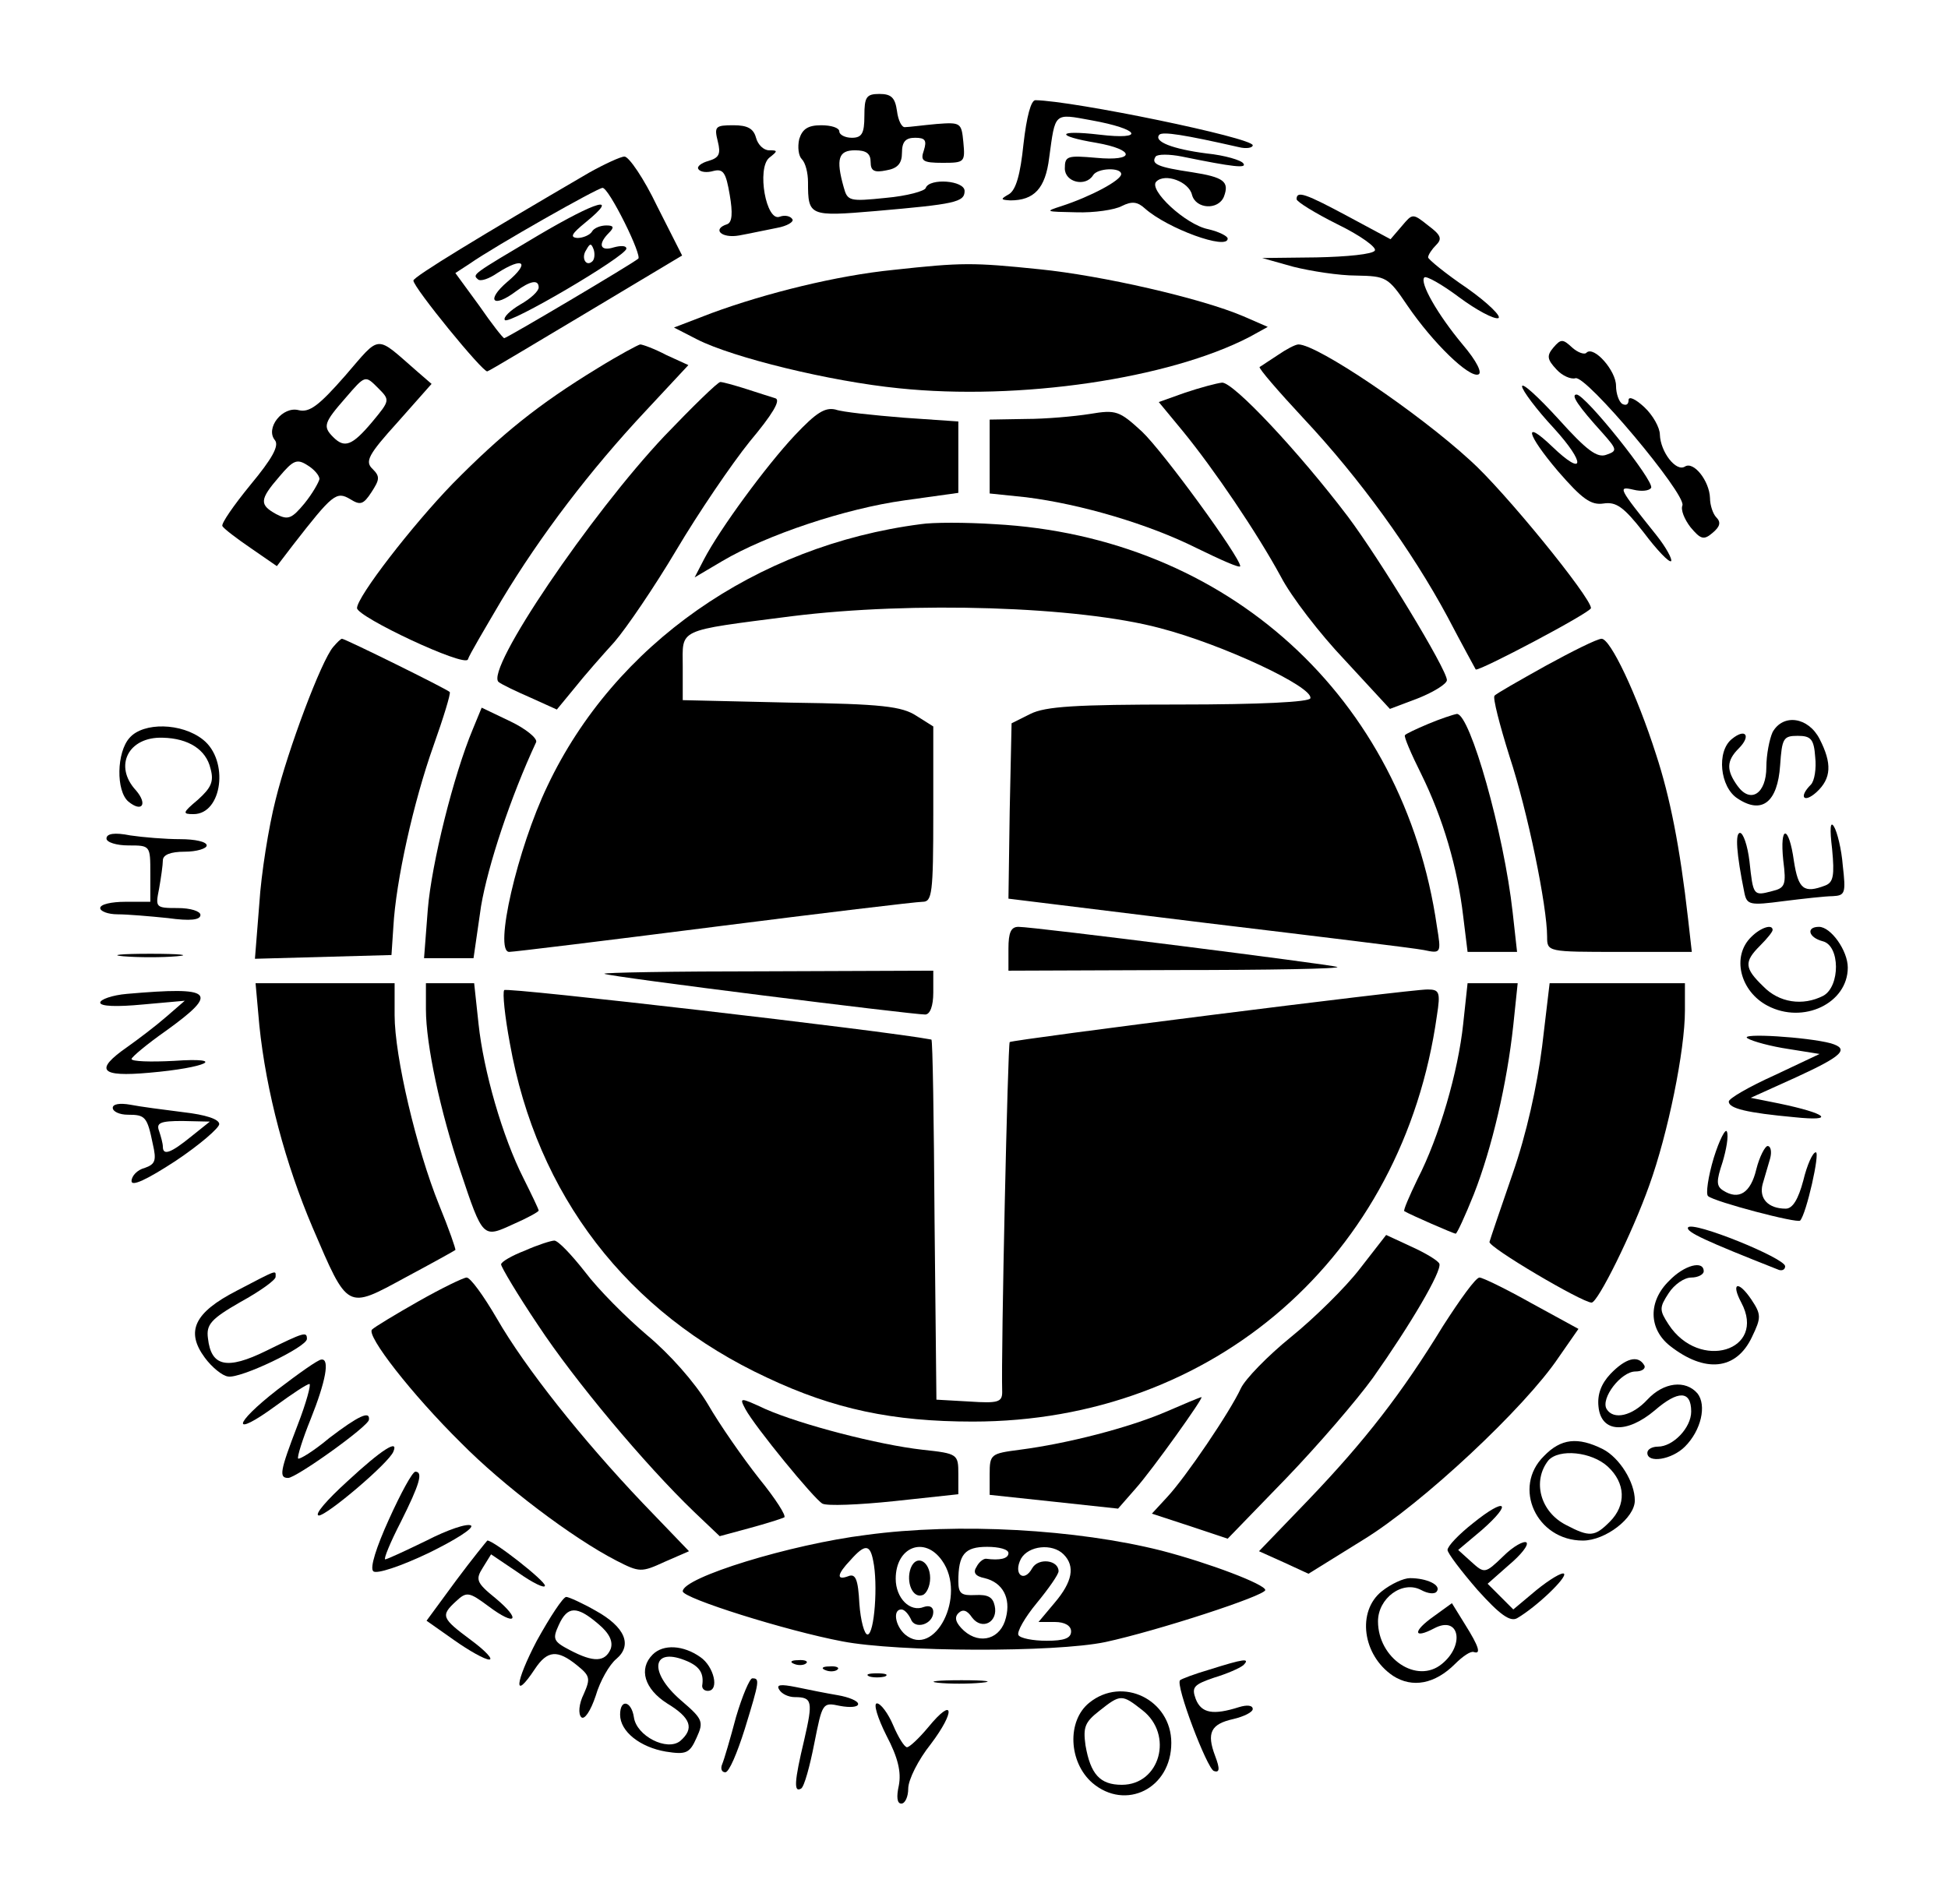 <?xml version="1.0" standalone="no"?>
<!DOCTYPE svg PUBLIC "-//W3C//DTD SVG 20010904//EN"
 "http://www.w3.org/TR/2001/REC-SVG-20010904/DTD/svg10.dtd">
<svg version="1.0" xmlns="http://www.w3.org/2000/svg"
 width="311pt" height="304pt" viewBox="0 0 311 304"
 preserveAspectRatio="xMidYMid meet">

<g transform="translate(0,304) scale(0.1,-0.1)"
fill="#000000" stroke="none">
<path d="M1380 2855 c0 -28 -4 -35 -20 -35 -11 0 -20 5 -20 10 0 6 -13 10 -29
10 -21 0 -30 -6 -35 -22 -3 -13 -1 -27 4 -32 6 -6 10 -22 10 -37 0 -54 2 -55
108 -46 126 11 142 14 142 32 0 17 -56 21 -62 5 -1 -5 -30 -13 -64 -16 -58 -6
-61 -5 -67 17 -13 46 -8 59 18 59 18 0 25 -5 25 -19 0 -14 6 -17 25 -13 18 3
25 11 25 28 0 18 6 24 21 24 16 0 19 -4 14 -20 -6 -17 -2 -20 30 -20 35 0 36
1 33 33 -3 31 -4 32 -43 29 -22 -2 -44 -5 -50 -5 -5 -1 -11 10 -13 26 -3 21
-9 27 -28 27 -21 0 -24 -5 -24 -35z"/>
<path d="M1634 2810 c-5 -49 -12 -73 -23 -80 -14 -8 -14 -9 2 -10 38 0 56 19
62 68 10 73 7 71 67 60 78 -14 88 -32 13 -23 -68 8 -71 -2 -5 -13 63 -11 63
-30 0 -24 -46 4 -50 3 -50 -17 0 -22 33 -30 45 -11 7 12 45 13 45 2 0 -10 -49
-36 -95 -51 -28 -9 -26 -9 23 -10 29 -1 62 4 73 10 16 8 25 7 37 -4 36 -32
132 -67 132 -48 0 4 -14 11 -31 15 -36 7 -96 63 -83 76 14 14 52 0 57 -21 6
-23 42 -25 51 -3 9 24 0 31 -51 39 -54 8 -66 13 -58 25 3 4 22 4 42 0 83 -17
104 -19 98 -11 -3 5 -29 13 -59 16 -54 7 -85 19 -75 30 6 5 39 0 127 -20 12
-3 22 -1 22 3 0 12 -286 71 -347 72 -7 0 -14 -26 -19 -70z"/>
<path d="M1146 2814 c5 -20 2 -26 -15 -31 -11 -3 -19 -9 -16 -13 3 -5 14 -6
24 -3 16 4 20 -3 26 -38 5 -29 4 -44 -4 -47 -25 -8 -9 -23 19 -18 17 3 44 9
60 12 17 3 28 10 25 14 -3 5 -12 7 -20 4 -22 -9 -37 77 -17 94 14 11 14 12 0
12 -9 0 -18 9 -21 20 -4 15 -14 20 -36 20 -29 0 -31 -2 -25 -26z"/>
<path d="M940 2764 c-173 -101 -280 -166 -280 -172 0 -11 111 -147 118 -145 4
1 75 44 159 94 l152 91 -40 79 c-21 44 -45 79 -52 79 -6 0 -32 -12 -57 -26z
m57 -79 c15 -30 25 -56 22 -58 -9 -8 -210 -127 -214 -127 -2 0 -20 23 -40 52
l-38 52 23 15 c40 28 204 121 212 121 5 0 20 -25 35 -55z"/>
<path d="M859 2664 c-106 -63 -105 -62 -96 -70 4 -4 18 1 31 10 42 27 53 17
16 -14 -35 -30 -23 -43 14 -15 23 17 36 19 36 6 0 -6 -13 -18 -29 -27 -17 -10
-28 -21 -25 -25 5 -9 194 102 194 114 0 5 -9 5 -20 2 -22 -7 -26 5 -8 23 9 9
8 12 -4 12 -9 0 -20 -4 -23 -10 -3 -5 -14 -10 -23 -10 -13 1 -9 7 13 25 55 45
19 35 -76 -21z m87 -41 c-10 -10 -19 5 -10 18 6 11 8 11 12 0 2 -7 1 -15 -2
-18z"/>
<path d="M2070 2722 c0 -4 29 -22 65 -40 37 -18 63 -37 60 -42 -3 -6 -45 -10
-93 -11 l-87 -1 50 -14 c28 -7 73 -14 100 -14 48 -1 51 -2 82 -48 41 -60 98
-115 113 -110 7 2 -2 21 -25 48 -40 48 -69 99 -61 107 3 3 28 -11 56 -32 27
-20 55 -35 62 -33 6 2 -16 24 -50 48 -34 23 -62 46 -62 49 0 4 6 13 13 20 10
10 7 16 -13 31 -25 20 -25 19 -42 -1 l-18 -21 -67 36 c-69 37 -83 42 -83 28z"/>
<path d="M1426 2609 c-90 -9 -203 -37 -290 -69 l-60 -23 37 -19 c57 -29 212
-67 322 -78 192 -20 431 15 560 82 l29 16 -39 17 c-68 29 -226 65 -325 75
-107 11 -124 11 -234 -1z"/>
<path d="M551 2440 c-42 -48 -57 -59 -74 -55 -26 7 -54 -29 -38 -48 7 -9 -5
-30 -39 -71 -27 -33 -47 -62 -45 -66 2 -4 23 -20 45 -35 l42 -29 26 34 c63 81
69 86 91 73 16 -10 21 -9 34 11 13 20 14 25 2 37 -13 12 -7 23 40 75 l54 61
-22 19 c-69 60 -58 61 -116 -6z m43 -74 c-32 -38 -44 -42 -62 -24 -17 17 -15
23 20 63 31 36 31 36 51 16 20 -20 20 -20 -9 -55z m-84 -91 c-1 -5 -11 -23
-24 -39 -20 -24 -26 -27 -45 -17 -27 15 -27 23 5 60 22 26 28 29 45 18 10 -6
19 -16 19 -22z"/>
<path d="M2480 2485 c-11 -13 -10 -19 5 -35 9 -10 23 -16 30 -14 16 7 177
-185 171 -203 -3 -7 3 -22 13 -35 16 -19 21 -21 35 -9 12 10 14 17 6 25 -5 5
-10 19 -10 31 -1 27 -26 59 -40 50 -14 -9 -39 23 -40 51 0 11 -11 31 -25 44
-14 13 -25 18 -25 11 0 -7 -4 -9 -10 -6 -5 3 -10 16 -10 29 0 24 -35 64 -47
53 -3 -4 -14 0 -23 8 -15 14 -18 14 -30 0z"/>
<path d="M954 2452 c-95 -58 -153 -105 -231 -184 -65 -67 -153 -181 -153 -199
0 -14 172 -95 177 -82 2 7 27 49 54 95 62 103 141 207 230 302 l68 73 -35 16
c-19 10 -38 17 -42 17 -4 -1 -34 -17 -68 -38z"/>
<path d="M2040 2473 c-14 -9 -27 -18 -29 -19 -2 -2 30 -39 70 -82 90 -96 173
-211 230 -317 23 -44 44 -82 45 -84 4 -4 184 91 184 98 0 17 -139 188 -193
236 -84 77 -244 185 -274 185 -5 0 -20 -8 -33 -17z"/>
<path d="M1061 2344 c-118 -125 -287 -374 -265 -393 5 -4 28 -15 51 -25 l42
-19 28 34 c15 19 44 52 64 74 19 22 64 88 99 147 35 59 88 137 117 173 36 43
50 66 41 69 -7 2 -28 9 -47 15 -19 6 -37 11 -41 11 -4 0 -44 -39 -89 -86z"/>
<path d="M1892 2413 l-42 -15 38 -46 c50 -61 119 -163 157 -233 16 -31 62 -91
102 -133 l72 -78 45 17 c25 10 46 23 46 29 0 17 -107 193 -158 261 -78 103
-183 215 -201 214 -9 -1 -35 -8 -59 -16z"/>
<path d="M2430 2423 c0 -6 23 -37 51 -67 51 -56 49 -79 -3 -29 -47 45 -41 20
9 -39 39 -45 53 -55 73 -52 20 3 32 -5 64 -46 21 -28 41 -49 44 -46 2 3 -8 22
-24 42 -60 75 -62 78 -36 72 12 -3 25 -2 28 3 6 10 -105 149 -119 149 -10 0 3
-19 42 -62 23 -26 23 -28 6 -34 -15 -6 -32 7 -77 57 -32 35 -58 59 -58 52z"/>
<path d="M1269 2345 c-46 -49 -120 -150 -145 -198 l-15 -29 44 26 c71 42 197
84 291 97 l86 12 0 57 0 57 -87 6 c-49 4 -98 9 -109 13 -17 4 -31 -5 -65 -41z"/>
<path d="M1740 2379 c-25 -4 -71 -8 -102 -8 l-58 -1 0 -59 0 -59 58 -6 c88
-11 196 -43 272 -81 39 -19 70 -33 70 -29 0 14 -123 183 -157 215 -36 33 -41
35 -83 28z"/>
<path d="M1470 2203 c-263 -34 -489 -192 -596 -418 -48 -100 -86 -265 -61
-265 7 0 154 18 327 40 173 22 323 40 333 40 15 0 17 13 17 140 l0 140 -27 17
c-23 15 -55 19 -200 21 l-173 4 0 53 c0 62 -12 57 174 81 193 24 457 16 588
-19 100 -26 245 -94 240 -112 -1 -6 -80 -10 -210 -10 -165 0 -213 -3 -237 -15
l-30 -15 -3 -140 -2 -140 317 -39 c175 -21 331 -40 346 -43 28 -6 28 -5 21 38
-53 366 -335 622 -706 642 -46 3 -99 3 -118 0z"/>
<path d="M532 2007 c-19 -22 -72 -163 -92 -244 -11 -43 -23 -118 -26 -166 l-7
-88 109 3 109 3 3 45 c4 73 32 199 64 289 16 45 28 84 26 86 -5 5 -167 85
-172 85 -2 0 -8 -6 -14 -13z"/>
<path d="M2468 1977 c-43 -24 -80 -45 -82 -48 -3 -3 8 -46 24 -97 29 -88 60
-239 60 -288 0 -24 1 -24 115 -24 l116 0 -6 53 c-13 115 -29 195 -51 262 -31
97 -73 185 -87 185 -7 0 -47 -20 -89 -43z"/>
<path d="M755 1876 c-31 -74 -66 -215 -72 -288 l-6 -78 39 0 40 0 12 83 c11
65 47 174 88 262 2 6 -16 21 -41 33 l-46 22 -14 -34z"/>
<path d="M2280 1884 c-19 -8 -36 -16 -37 -18 -2 -2 10 -30 26 -62 35 -71 58
-150 67 -227 l7 -57 39 0 40 0 -7 63 c-14 127 -68 317 -89 317 -6 -1 -27 -8
-46 -16z"/>
<path d="M2830 1871 c-5 -11 -10 -36 -10 -56 0 -42 -25 -59 -46 -30 -18 25
-18 40 2 60 20 20 11 33 -11 15 -25 -20 -19 -77 9 -95 39 -26 64 -6 68 53 3
43 5 47 28 47 21 0 26 -5 28 -34 2 -18 -1 -38 -7 -44 -20 -20 -11 -30 9 -12
24 22 25 46 5 85 -18 35 -58 41 -75 11z"/>
<path d="M207 1862 c-21 -23 -22 -85 -2 -102 22 -18 31 -4 12 18 -36 39 -12
86 43 84 41 -1 69 -19 76 -49 6 -21 1 -31 -20 -50 -25 -21 -25 -23 -7 -23 46
0 57 86 15 119 -34 27 -95 28 -117 3z"/>
<path d="M2925 1684 c4 -42 2 -53 -11 -58 -34 -13 -43 -6 -50 39 -8 58 -23 59
-17 1 5 -39 3 -44 -18 -49 -30 -8 -30 -7 -36 48 -3 25 -10 45 -15 45 -8 0 -6
-32 7 -96 4 -19 9 -20 62 -13 32 4 68 8 79 8 20 1 21 5 16 49 -2 26 -9 54 -14
62 -6 10 -7 -3 -3 -36z"/>
<path d="M170 1701 c0 -6 16 -11 35 -11 35 0 35 0 35 -45 l0 -45 -40 0 c-22 0
-40 -4 -40 -10 0 -5 12 -10 28 -10 15 0 51 -3 80 -6 36 -5 52 -3 52 5 0 6 -16
11 -36 11 -36 0 -36 1 -30 31 3 17 6 38 6 45 0 9 12 14 35 14 19 0 35 5 35 10
0 6 -19 10 -42 10 -24 0 -60 3 -80 6 -25 5 -38 3 -38 -5z"/>
<path d="M1610 1525 l0 -35 268 1 c147 0 263 2 257 5 -12 4 -484 64 -509 64
-12 0 -16 -9 -16 -35z"/>
<path d="M2796 1544 c-32 -31 -18 -87 26 -110 57 -30 128 4 128 61 0 27 -27
65 -46 65 -21 0 -17 -17 6 -23 28 -7 28 -72 1 -87 -33 -17 -71 -11 -96 15 -30
29 -31 39 -5 65 11 11 20 22 20 25 0 10 -19 4 -34 -11z"/>
<path d="M197 1513 c24 -2 62 -2 85 0 24 2 5 4 -42 4 -47 0 -66 -2 -43 -4z"/>
<path d="M965 1485 c10 -5 491 -65 512 -65 8 0 13 14 13 35 l0 35 -267 -1
c-148 0 -263 -2 -258 -4z"/>
<path d="M414 1403 c11 -107 42 -222 85 -323 57 -133 54 -131 148 -80 43 23
79 43 80 44 1 1 -10 33 -26 72 -36 89 -71 237 -71 303 l0 51 -111 0 -111 0 6
-67z"/>
<path d="M680 1428 c0 -56 23 -163 55 -258 36 -108 36 -107 84 -85 23 10 41
20 41 22 0 2 -11 25 -24 51 -34 67 -64 172 -72 247 l-7 65 -38 0 -39 0 0 -42z"/>
<path d="M805 1459 c-3 -4 1 -42 9 -85 43 -242 187 -430 411 -534 106 -50 200
-70 328 -70 385 0 687 264 741 648 6 38 4 42 -15 42 -30 0 -662 -80 -667 -84
-3 -3 -14 -495 -12 -559 0 -16 -7 -18 -52 -15 l-53 3 -3 288 c-1 158 -3 287
-5 287 -73 14 -679 84 -682 79z"/>
<path d="M2336 1405 c-8 -76 -38 -180 -73 -248 -13 -27 -23 -50 -21 -51 10 -6
79 -36 82 -36 2 0 15 28 29 63 29 74 53 177 63 270 l7 67 -40 0 -40 0 -7 -65z"/>
<path d="M2462 1369 c-8 -63 -25 -140 -47 -203 -19 -55 -36 -105 -37 -109 -3
-8 148 -97 163 -97 10 0 65 111 92 187 30 83 57 216 57 279 l0 44 -108 0 -108
0 -12 -101z"/>
<path d="M203 1453 c-24 -2 -43 -9 -43 -14 0 -6 26 -7 68 -3 l67 6 -30 -26
c-16 -14 -45 -36 -62 -48 -53 -37 -43 -48 35 -41 93 8 126 25 40 19 -38 -2
-68 -1 -68 3 0 3 25 24 55 45 86 62 76 71 -62 59z"/>
<path d="M2790 1382 c8 -5 38 -13 65 -17 l50 -8 -72 -34 c-40 -18 -73 -37 -73
-42 0 -11 29 -18 105 -25 67 -7 52 6 -25 22 l-45 9 73 33 c74 34 85 45 55 54
-37 10 -148 17 -133 8z"/>
<path d="M180 1271 c0 -6 11 -11 24 -11 28 0 31 -3 40 -47 6 -26 4 -32 -13
-38 -12 -3 -21 -13 -21 -21 0 -9 24 2 70 32 39 26 70 53 70 59 0 8 -22 15 -57
19 -32 4 -70 9 -85 12 -17 3 -28 1 -28 -5z m125 -46 c-32 -26 -45 -31 -45 -16
0 5 -3 16 -6 25 -5 13 2 16 37 16 l44 -1 -30 -24z"/>
<path d="M2736 1191 c-9 -30 -13 -58 -9 -61 10 -9 143 -44 147 -39 10 11 32
109 25 109 -5 0 -14 -20 -20 -45 -8 -30 -17 -45 -28 -45 -28 0 -43 16 -37 39
3 11 9 30 12 41 3 11 1 20 -4 20 -4 0 -13 -17 -18 -37 -9 -38 -28 -50 -53 -34
-11 7 -11 15 -1 45 6 20 10 42 7 49 -2 6 -12 -13 -21 -42z"/>
<path d="M2695 1080 c-4 -7 29 -22 143 -67 6 -3 12 -1 12 5 0 13 -148 73 -155
62z"/>
<path d="M2171 1014 c-23 -30 -73 -79 -110 -109 -37 -30 -73 -67 -80 -82 -17
-37 -88 -142 -118 -174 l-24 -26 61 -20 60 -20 93 96 c51 53 113 125 139 161
60 85 110 170 106 182 -2 5 -22 17 -44 27 l-41 19 -42 -54z"/>
<path d="M838 1043 c-21 -8 -38 -18 -38 -22 0 -4 26 -48 59 -97 58 -88 170
-222 249 -298 l41 -39 48 13 c26 7 51 15 55 17 4 2 -14 30 -40 62 -26 33 -63
86 -82 119 -21 35 -61 80 -97 110 -33 28 -78 73 -99 101 -22 28 -43 50 -49 50
-5 0 -27 -7 -47 -16z"/>
<path d="M2665 995 c-34 -33 -33 -77 1 -104 56 -44 106 -39 131 14 15 31 15
36 -1 60 -21 31 -33 27 -16 -5 41 -77 -67 -110 -116 -35 -15 23 -15 27 0 50 9
14 25 25 36 25 11 0 20 5 20 10 0 18 -31 10 -55 -15z"/>
<path d="M378 979 c-68 -35 -82 -65 -51 -107 11 -15 28 -29 37 -30 19 -4 126
47 126 60 0 12 -4 11 -65 -19 -63 -31 -88 -25 -93 20 -3 22 5 31 52 58 31 17
56 35 56 40 0 11 5 13 -62 -22z"/>
<path d="M668 962 c-37 -21 -70 -41 -74 -45 -10 -9 63 -103 142 -181 67 -68
178 -152 248 -188 37 -19 40 -19 77 -2 l39 17 -74 77 c-96 101 -187 215 -233
295 -21 36 -42 65 -48 65 -5 0 -40 -17 -77 -38z"/>
<path d="M2304 923 c-66 -108 -125 -184 -216 -279 l-78 -81 40 -18 39 -18 87
54 c95 58 259 212 312 291 l32 46 -75 41 c-41 23 -78 41 -83 41 -6 0 -31 -35
-58 -77z"/>
<path d="M443 821 c-72 -56 -74 -78 -3 -26 26 19 50 35 54 35 3 0 -5 -30 -19
-66 -28 -73 -30 -84 -15 -84 13 0 129 83 129 93 2 15 -17 6 -63 -29 -25 -21
-48 -35 -50 -33 -2 2 7 31 20 63 24 60 31 97 17 95 -5 0 -36 -22 -70 -48z"/>
<path d="M2571 846 c-15 -16 -21 -33 -19 -52 4 -42 45 -44 90 -6 37 32 58 32
58 -2 0 -26 -29 -56 -53 -56 -9 0 -17 -4 -17 -10 0 -17 39 -11 60 10 26 26 35
66 20 85 -19 22 -54 18 -80 -10 -24 -26 -54 -33 -65 -15 -10 17 23 60 46 60
11 0 17 5 14 10 -10 17 -30 11 -54 -14z"/>
<path d="M1190 790 c15 -28 110 -144 123 -151 7 -4 58 -2 115 4 l102 11 0 32
c0 32 -1 33 -57 39 -71 8 -194 40 -251 65 -41 19 -42 19 -32 0z"/>
<path d="M1860 785 c-59 -25 -155 -50 -232 -60 -46 -6 -48 -7 -48 -39 l0 -33
103 -11 102 -11 28 32 c26 29 111 148 105 146 -2 0 -28 -11 -58 -24z"/>
<path d="M2465 715 c-51 -50 -12 -135 62 -135 36 0 83 36 83 64 0 29 -24 68
-51 82 -40 20 -67 17 -94 -11z m102 -17 c28 -26 30 -61 3 -88 -24 -24 -32 -25
-70 -5 -41 21 -54 70 -28 103 17 19 69 14 95 -10z"/>
<path d="M555 675 c-33 -30 -54 -54 -46 -55 13 0 112 84 119 102 9 21 -19 3
-73 -47z"/>
<path d="M621 614 c-20 -44 -31 -78 -25 -83 5 -5 44 8 88 29 43 21 73 40 68
44 -6 4 -38 -7 -71 -24 -33 -16 -63 -30 -66 -30 -3 0 8 27 25 60 30 60 36 80
23 80 -5 -1 -23 -34 -42 -76z"/>
<path d="M2352 608 c-23 -18 -41 -37 -41 -43 0 -5 22 -34 48 -64 36 -40 52
-51 63 -45 31 18 80 65 75 71 -3 3 -23 -9 -44 -26 l-37 -31 -21 21 -20 20 34
30 c19 16 32 32 28 36 -4 3 -21 -6 -37 -22 -29 -28 -30 -28 -51 -9 l-21 19 38
32 c50 44 38 53 -14 11z"/>
<path d="M1383 589 c-121 -15 -293 -68 -293 -90 0 -11 165 -63 255 -80 88 -17
339 -18 420 -1 83 18 255 74 255 83 0 9 -89 43 -166 63 -135 34 -324 45 -471
25z m11 -41 c8 -37 2 -118 -9 -118 -5 0 -11 22 -13 49 -2 39 -6 49 -18 44 -19
-7 -18 3 4 26 23 26 31 25 36 -1z m110 0 c40 -56 -12 -157 -59 -118 -16 14
-20 40 -6 40 5 0 11 -7 15 -15 6 -18 36 -9 36 11 0 8 -6 11 -15 8 -22 -9 -45
14 -45 45 0 51 46 69 74 29z m106 12 c0 -9 -14 -12 -36 -9 -4 0 -11 -5 -15
-13 -6 -9 -2 -15 13 -18 29 -7 42 -32 34 -63 -8 -34 -41 -44 -67 -21 -13 12
-16 21 -9 28 7 7 14 5 22 -7 16 -21 42 -7 36 19 -3 14 -11 18 -31 17 -22 -1
-27 2 -27 22 0 43 10 55 46 55 19 0 34 -4 34 -10z m88 -2 c19 -19 14 -44 -14
-77 l-26 -31 26 0 c16 0 26 -6 26 -15 0 -11 -11 -15 -39 -15 -22 0 -42 4 -45
9 -3 5 10 28 29 51 19 23 35 46 35 51 0 18 -32 22 -42 5 -13 -24 -31 -10 -18
15 12 21 50 25 68 7z"/>
<path d="M1454 536 c-8 -22 3 -49 19 -43 6 2 12 14 12 27 0 27 -22 39 -31 16z"/>
<path d="M728 516 l-47 -64 44 -31 c24 -17 49 -31 56 -31 7 0 -6 14 -29 31
-47 35 -49 39 -24 62 17 16 21 15 52 -8 44 -33 53 -22 11 13 -31 25 -32 30
-20 49 l13 21 43 -29 c24 -17 43 -26 43 -21 0 8 -83 73 -92 72 -1 -1 -24 -29
-50 -64z"/>
<path d="M2206 499 c-40 -32 -31 -102 18 -135 31 -20 67 -13 99 19 12 12 25
21 30 19 12 -4 8 9 -14 44 l-21 34 -29 -21 c-34 -24 -33 -37 1 -19 40 21 49
-27 12 -57 -40 -33 -102 9 -102 68 0 37 39 66 69 50 11 -6 22 -7 25 -2 7 10
-16 21 -43 21 -10 0 -30 -9 -45 -21z"/>
<path d="M857 420 c-35 -67 -38 -98 -3 -45 20 30 36 31 67 6 21 -17 22 -21 11
-46 -8 -16 -9 -32 -4 -37 5 -5 15 10 23 34 7 24 22 50 33 59 26 22 14 51 -33
77 -21 12 -43 22 -47 22 -5 0 -26 -32 -47 -70z m98 27 c18 -15 24 -28 20 -40
-9 -21 -27 -22 -65 -2 -27 14 -28 18 -18 40 14 31 29 31 63 2z"/>
<path d="M1042 398 c-23 -23 -13 -55 23 -78 38 -23 44 -40 21 -60 -21 -17 -70
8 -74 38 -4 26 -22 30 -22 4 0 -27 32 -52 73 -59 32 -5 38 -3 49 22 12 26 10
30 -25 60 -53 46 -46 87 11 62 20 -9 26 -20 23 -39 0 -5 4 -8 9 -8 19 0 10 39
-12 54 -27 19 -59 21 -76 4z"/>
<path d="M1268 383 c7 -3 16 -2 19 1 4 3 -2 6 -13 5 -11 0 -14 -3 -6 -6z"/>
<path d="M1931 374 c-24 -7 -45 -15 -47 -17 -8 -7 43 -141 54 -145 9 -3 10 3
2 24 -14 37 -7 51 29 59 17 4 31 11 31 16 0 6 -9 7 -22 3 -41 -13 -60 -10 -69
13 -7 19 -3 23 29 34 20 6 41 15 47 20 12 12 0 10 -54 -7z"/>
<path d="M1318 373 c7 -3 16 -2 19 1 4 3 -2 6 -13 5 -11 0 -14 -3 -6 -6z"/>
<path d="M1388 363 c6 -2 18 -2 25 0 6 3 1 5 -13 5 -14 0 -19 -2 -12 -5z"/>
<path d="M1175 298 c-9 -34 -19 -68 -22 -75 -3 -7 -1 -13 5 -13 6 0 19 31 31
69 24 78 24 81 12 81 -4 0 -16 -28 -26 -62z"/>
<path d="M1497 353 c18 -2 50 -2 70 0 21 2 7 4 -32 4 -38 0 -55 -2 -38 -4z"/>
<path d="M1244 342 c4 -7 15 -12 25 -12 28 0 29 -7 15 -68 -16 -67 -17 -85 -5
-78 5 3 14 36 21 72 13 65 13 66 41 60 16 -3 29 -2 29 3 0 5 -15 11 -32 14
-18 3 -48 9 -67 13 -25 5 -32 4 -27 -4z"/>
<path d="M1739 321 c-36 -29 -33 -95 5 -128 53 -45 126 -9 126 64 0 69 -78
107 -131 64z m85 -12 c50 -39 28 -119 -33 -119 -35 0 -50 17 -58 63 -4 29 -1
37 22 55 34 27 36 27 69 1z"/>
<path d="M1415 269 c19 -36 24 -59 20 -80 -4 -18 -3 -29 4 -29 6 0 11 11 11
24 0 14 16 46 36 71 40 53 37 77 -4 27 -15 -18 -30 -32 -34 -32 -4 0 -14 16
-22 35 -8 19 -20 35 -26 35 -6 0 1 -23 15 -51z"/>
</g>
</svg>

